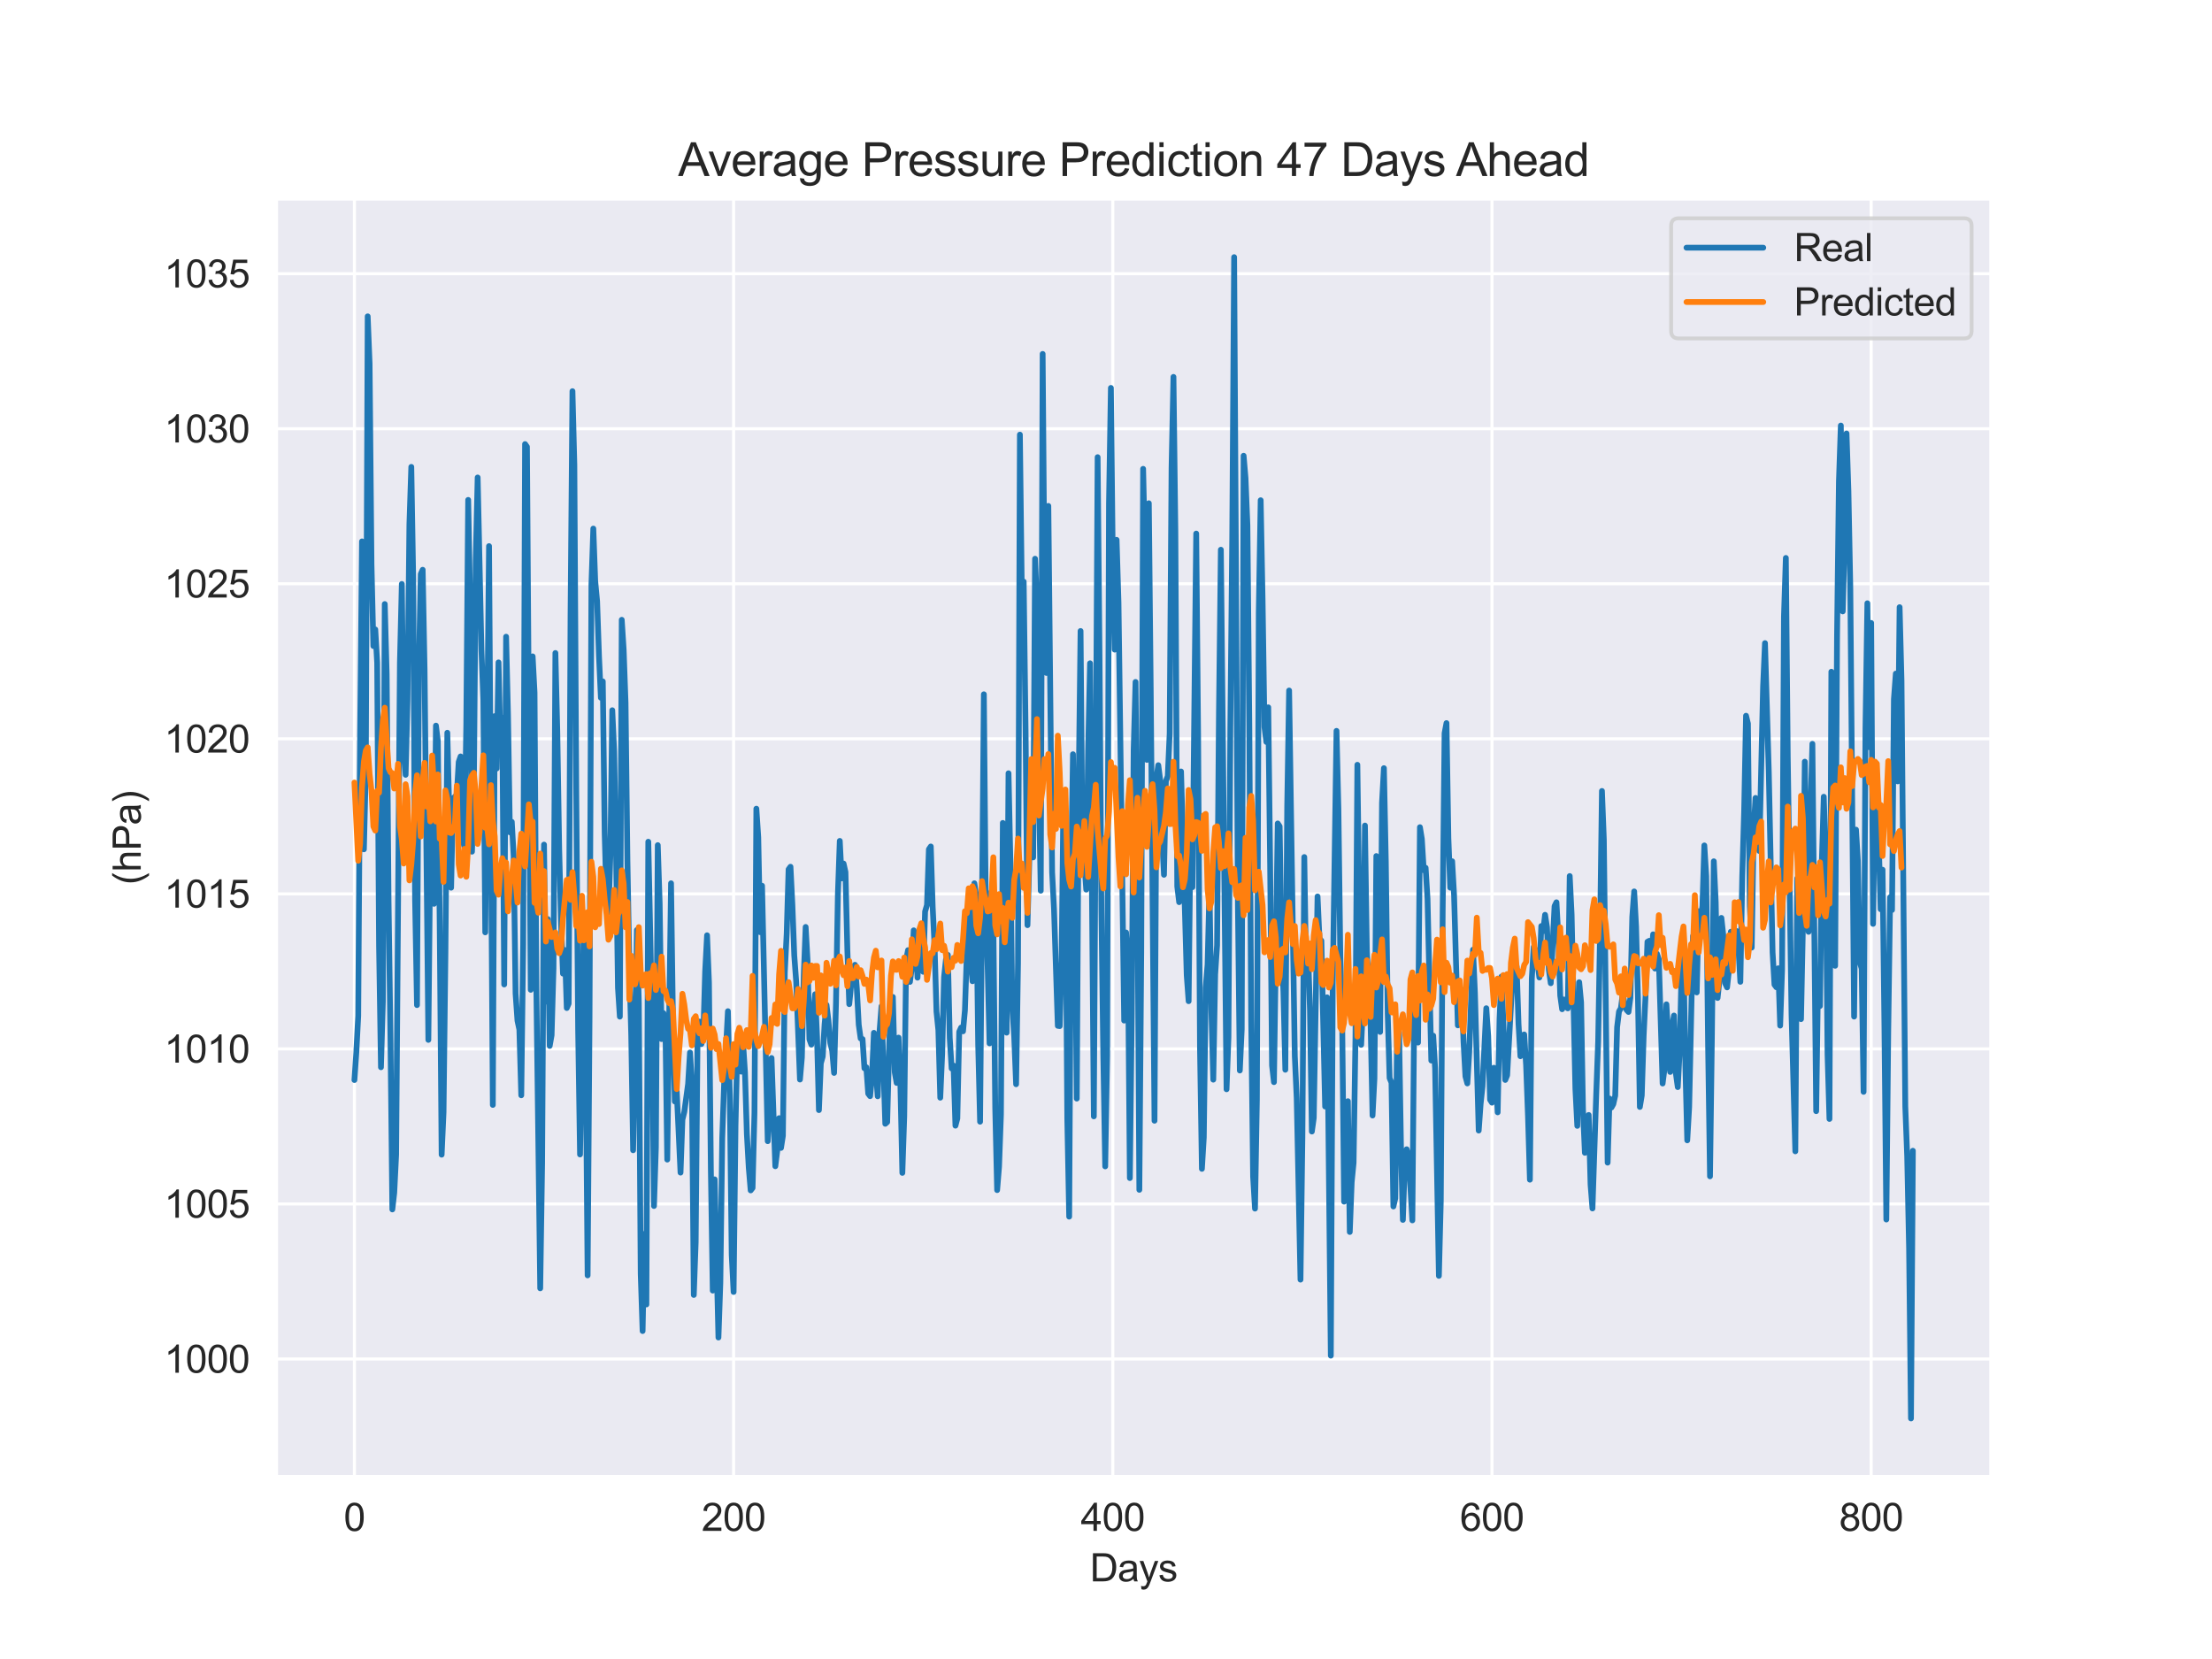 <?xml version="1.0" encoding="utf-8" standalone="no"?>
<!DOCTYPE svg PUBLIC "-//W3C//DTD SVG 1.1//EN"
  "http://www.w3.org/Graphics/SVG/1.1/DTD/svg11.dtd">
<svg xmlns:xlink="http://www.w3.org/1999/xlink" width="576pt" height="432pt" viewBox="0 0 576 432" xmlns="http://www.w3.org/2000/svg" version="1.1">
 <defs>
  <style type="text/css">*{stroke-linejoin: round; stroke-linecap: butt}</style>
 </defs>
 <g id="figure_1">
  <g id="patch_1">
   <path d="M 0 432 
L 576 432 
L 576 0 
L 0 0 
z
" style="fill: #ffffff"/>
  </g>
  <g id="axes_1">
   <g id="patch_2">
    <path d="M 72 384.48 
L 518.4 384.48 
L 518.4 51.84 
L 72 51.84 
z
" style="fill: #eaeaf2"/>
   </g>
   <g id="matplotlib.axis_1">
    <g id="xtick_1">
     <g id="line2d_1">
      <path d="M 92.291 384.48 
L 92.291 51.84 
" clip-path="url(#p85f5d11238)" style="fill: none; stroke: #ffffff; stroke-width: 0.8; stroke-linecap: round"/>
     </g>
     <g id="text_1">
      <!-- 0 -->
      <g style="fill: #262626" transform="translate(89.51 398.638) scale(0.1 -0.1)">
       <defs>
        <path id="ArialMT-30" d="M 266 2259 
Q 266 3072 433 3567 
Q 600 4063 929 4331 
Q 1259 4600 1759 4600 
Q 2128 4600 2406 4451 
Q 2684 4303 2865 4023 
Q 3047 3744 3150 3342 
Q 3253 2941 3253 2259 
Q 3253 1453 3087 958 
Q 2922 463 2592 192 
Q 2263 -78 1759 -78 
Q 1097 -78 719 397 
Q 266 969 266 2259 
z
M 844 2259 
Q 844 1131 1108 757 
Q 1372 384 1759 384 
Q 2147 384 2411 759 
Q 2675 1134 2675 2259 
Q 2675 3391 2411 3762 
Q 2147 4134 1753 4134 
Q 1366 4134 1134 3806 
Q 844 3388 844 2259 
z
" transform="scale(0.016)"/>
       </defs>
       <use xlink:href="#ArialMT-30"/>
      </g>
     </g>
    </g>
    <g id="xtick_2">
     <g id="line2d_2">
      <path d="M 191.03 384.48 
L 191.03 51.84 
" clip-path="url(#p85f5d11238)" style="fill: none; stroke: #ffffff; stroke-width: 0.8; stroke-linecap: round"/>
     </g>
     <g id="text_2">
      <!-- 200 -->
      <g style="fill: #262626" transform="translate(182.689 398.638) scale(0.1 -0.1)">
       <defs>
        <path id="ArialMT-32" d="M 3222 541 
L 3222 0 
L 194 0 
Q 188 203 259 391 
Q 375 700 629 1000 
Q 884 1300 1366 1694 
Q 2113 2306 2375 2664 
Q 2638 3022 2638 3341 
Q 2638 3675 2398 3904 
Q 2159 4134 1775 4134 
Q 1369 4134 1125 3890 
Q 881 3647 878 3216 
L 300 3275 
Q 359 3922 746 4261 
Q 1134 4600 1788 4600 
Q 2447 4600 2831 4234 
Q 3216 3869 3216 3328 
Q 3216 3053 3103 2787 
Q 2991 2522 2730 2228 
Q 2469 1934 1863 1422 
Q 1356 997 1212 845 
Q 1069 694 975 541 
L 3222 541 
z
" transform="scale(0.016)"/>
       </defs>
       <use xlink:href="#ArialMT-32"/>
       <use xlink:href="#ArialMT-30" x="55.615"/>
       <use xlink:href="#ArialMT-30" x="111.23"/>
      </g>
     </g>
    </g>
    <g id="xtick_3">
     <g id="line2d_3">
      <path d="M 289.769 384.48 
L 289.769 51.84 
" clip-path="url(#p85f5d11238)" style="fill: none; stroke: #ffffff; stroke-width: 0.8; stroke-linecap: round"/>
     </g>
     <g id="text_3">
      <!-- 400 -->
      <g style="fill: #262626" transform="translate(281.428 398.638) scale(0.1 -0.1)">
       <defs>
        <path id="ArialMT-34" d="M 2069 0 
L 2069 1097 
L 81 1097 
L 81 1613 
L 2172 4581 
L 2631 4581 
L 2631 1613 
L 3250 1613 
L 3250 1097 
L 2631 1097 
L 2631 0 
L 2069 0 
z
M 2069 1613 
L 2069 3678 
L 634 1613 
L 2069 1613 
z
" transform="scale(0.016)"/>
       </defs>
       <use xlink:href="#ArialMT-34"/>
       <use xlink:href="#ArialMT-30" x="55.615"/>
       <use xlink:href="#ArialMT-30" x="111.23"/>
      </g>
     </g>
    </g>
    <g id="xtick_4">
     <g id="line2d_4">
      <path d="M 388.509 384.48 
L 388.509 51.84 
" clip-path="url(#p85f5d11238)" style="fill: none; stroke: #ffffff; stroke-width: 0.8; stroke-linecap: round"/>
     </g>
     <g id="text_4">
      <!-- 600 -->
      <g style="fill: #262626" transform="translate(380.167 398.638) scale(0.1 -0.1)">
       <defs>
        <path id="ArialMT-36" d="M 3184 3459 
L 2625 3416 
Q 2550 3747 2413 3897 
Q 2184 4138 1850 4138 
Q 1581 4138 1378 3988 
Q 1113 3794 959 3422 
Q 806 3050 800 2363 
Q 1003 2672 1297 2822 
Q 1591 2972 1913 2972 
Q 2475 2972 2870 2558 
Q 3266 2144 3266 1488 
Q 3266 1056 3080 686 
Q 2894 316 2569 119 
Q 2244 -78 1831 -78 
Q 1128 -78 684 439 
Q 241 956 241 2144 
Q 241 3472 731 4075 
Q 1159 4600 1884 4600 
Q 2425 4600 2770 4297 
Q 3116 3994 3184 3459 
z
M 888 1484 
Q 888 1194 1011 928 
Q 1134 663 1356 523 
Q 1578 384 1822 384 
Q 2178 384 2434 671 
Q 2691 959 2691 1453 
Q 2691 1928 2437 2201 
Q 2184 2475 1800 2475 
Q 1419 2475 1153 2201 
Q 888 1928 888 1484 
z
" transform="scale(0.016)"/>
       </defs>
       <use xlink:href="#ArialMT-36"/>
       <use xlink:href="#ArialMT-30" x="55.615"/>
       <use xlink:href="#ArialMT-30" x="111.23"/>
      </g>
     </g>
    </g>
    <g id="xtick_5">
     <g id="line2d_5">
      <path d="M 487.248 384.48 
L 487.248 51.84 
" clip-path="url(#p85f5d11238)" style="fill: none; stroke: #ffffff; stroke-width: 0.8; stroke-linecap: round"/>
     </g>
     <g id="text_5">
      <!-- 800 -->
      <g style="fill: #262626" transform="translate(478.906 398.638) scale(0.1 -0.1)">
       <defs>
        <path id="ArialMT-38" d="M 1131 2484 
Q 781 2613 612 2850 
Q 444 3088 444 3419 
Q 444 3919 803 4259 
Q 1163 4600 1759 4600 
Q 2359 4600 2725 4251 
Q 3091 3903 3091 3403 
Q 3091 3084 2923 2848 
Q 2756 2613 2416 2484 
Q 2838 2347 3058 2040 
Q 3278 1734 3278 1309 
Q 3278 722 2862 322 
Q 2447 -78 1769 -78 
Q 1091 -78 675 323 
Q 259 725 259 1325 
Q 259 1772 486 2073 
Q 713 2375 1131 2484 
z
M 1019 3438 
Q 1019 3113 1228 2906 
Q 1438 2700 1772 2700 
Q 2097 2700 2305 2904 
Q 2513 3109 2513 3406 
Q 2513 3716 2298 3927 
Q 2084 4138 1766 4138 
Q 1444 4138 1231 3931 
Q 1019 3725 1019 3438 
z
M 838 1322 
Q 838 1081 952 856 
Q 1066 631 1291 507 
Q 1516 384 1775 384 
Q 2178 384 2440 643 
Q 2703 903 2703 1303 
Q 2703 1709 2433 1975 
Q 2163 2241 1756 2241 
Q 1359 2241 1098 1978 
Q 838 1716 838 1322 
z
" transform="scale(0.016)"/>
       </defs>
       <use xlink:href="#ArialMT-38"/>
       <use xlink:href="#ArialMT-30" x="55.615"/>
       <use xlink:href="#ArialMT-30" x="111.23"/>
      </g>
     </g>
    </g>
    <g id="text_6">
     <!-- Days -->
     <g style="fill: #262626" transform="translate(283.809 411.783) scale(0.1 -0.1)">
      <defs>
       <path id="ArialMT-44" d="M 494 0 
L 494 4581 
L 2072 4581 
Q 2606 4581 2888 4516 
Q 3281 4425 3559 4188 
Q 3922 3881 4101 3404 
Q 4281 2928 4281 2316 
Q 4281 1794 4159 1391 
Q 4038 988 3847 723 
Q 3656 459 3429 307 
Q 3203 156 2883 78 
Q 2563 0 2147 0 
L 494 0 
z
M 1100 541 
L 2078 541 
Q 2531 541 2789 625 
Q 3047 709 3200 863 
Q 3416 1078 3536 1442 
Q 3656 1806 3656 2325 
Q 3656 3044 3420 3430 
Q 3184 3816 2847 3947 
Q 2603 4041 2063 4041 
L 1100 4041 
L 1100 541 
z
" transform="scale(0.016)"/>
       <path id="ArialMT-61" d="M 2588 409 
Q 2275 144 1986 34 
Q 1697 -75 1366 -75 
Q 819 -75 525 192 
Q 231 459 231 875 
Q 231 1119 342 1320 
Q 453 1522 633 1644 
Q 813 1766 1038 1828 
Q 1203 1872 1538 1913 
Q 2219 1994 2541 2106 
Q 2544 2222 2544 2253 
Q 2544 2597 2384 2738 
Q 2169 2928 1744 2928 
Q 1347 2928 1158 2789 
Q 969 2650 878 2297 
L 328 2372 
Q 403 2725 575 2942 
Q 747 3159 1072 3276 
Q 1397 3394 1825 3394 
Q 2250 3394 2515 3294 
Q 2781 3194 2906 3042 
Q 3031 2891 3081 2659 
Q 3109 2516 3109 2141 
L 3109 1391 
Q 3109 606 3145 398 
Q 3181 191 3288 0 
L 2700 0 
Q 2613 175 2588 409 
z
M 2541 1666 
Q 2234 1541 1622 1453 
Q 1275 1403 1131 1340 
Q 988 1278 909 1158 
Q 831 1038 831 891 
Q 831 666 1001 516 
Q 1172 366 1500 366 
Q 1825 366 2078 508 
Q 2331 650 2450 897 
Q 2541 1088 2541 1459 
L 2541 1666 
z
" transform="scale(0.016)"/>
       <path id="ArialMT-79" d="M 397 -1278 
L 334 -750 
Q 519 -800 656 -800 
Q 844 -800 956 -737 
Q 1069 -675 1141 -563 
Q 1194 -478 1313 -144 
Q 1328 -97 1363 -6 
L 103 3319 
L 709 3319 
L 1400 1397 
Q 1534 1031 1641 628 
Q 1738 1016 1872 1384 
L 2581 3319 
L 3144 3319 
L 1881 -56 
Q 1678 -603 1566 -809 
Q 1416 -1088 1222 -1217 
Q 1028 -1347 759 -1347 
Q 597 -1347 397 -1278 
z
" transform="scale(0.016)"/>
       <path id="ArialMT-73" d="M 197 991 
L 753 1078 
Q 800 744 1014 566 
Q 1228 388 1613 388 
Q 2000 388 2187 545 
Q 2375 703 2375 916 
Q 2375 1106 2209 1216 
Q 2094 1291 1634 1406 
Q 1016 1563 777 1677 
Q 538 1791 414 1992 
Q 291 2194 291 2438 
Q 291 2659 392 2848 
Q 494 3038 669 3163 
Q 800 3259 1026 3326 
Q 1253 3394 1513 3394 
Q 1903 3394 2198 3281 
Q 2494 3169 2634 2976 
Q 2775 2784 2828 2463 
L 2278 2388 
Q 2241 2644 2061 2787 
Q 1881 2931 1553 2931 
Q 1166 2931 1000 2803 
Q 834 2675 834 2503 
Q 834 2394 903 2306 
Q 972 2216 1119 2156 
Q 1203 2125 1616 2013 
Q 2213 1853 2448 1751 
Q 2684 1650 2818 1456 
Q 2953 1263 2953 975 
Q 2953 694 2789 445 
Q 2625 197 2315 61 
Q 2006 -75 1616 -75 
Q 969 -75 630 194 
Q 291 463 197 991 
z
" transform="scale(0.016)"/>
      </defs>
      <use xlink:href="#ArialMT-44"/>
      <use xlink:href="#ArialMT-61" x="72.217"/>
      <use xlink:href="#ArialMT-79" x="127.832"/>
      <use xlink:href="#ArialMT-73" x="177.832"/>
     </g>
    </g>
   </g>
   <g id="matplotlib.axis_2">
    <g id="ytick_1">
     <g id="line2d_6">
      <path d="M 72 353.878 
L 518.4 353.878 
" clip-path="url(#p85f5d11238)" style="fill: none; stroke: #ffffff; stroke-width: 0.8; stroke-linecap: round"/>
     </g>
     <g id="text_7">
      <!-- 1000 -->
      <g style="fill: #262626" transform="translate(42.756 357.457) scale(0.1 -0.1)">
       <defs>
        <path id="ArialMT-31" d="M 2384 0 
L 1822 0 
L 1822 3584 
Q 1619 3391 1289 3197 
Q 959 3003 697 2906 
L 697 3450 
Q 1169 3672 1522 3987 
Q 1875 4303 2022 4600 
L 2384 4600 
L 2384 0 
z
" transform="scale(0.016)"/>
       </defs>
       <use xlink:href="#ArialMT-31"/>
       <use xlink:href="#ArialMT-30" x="55.615"/>
       <use xlink:href="#ArialMT-30" x="111.23"/>
       <use xlink:href="#ArialMT-30" x="166.846"/>
      </g>
     </g>
    </g>
    <g id="ytick_2">
     <g id="line2d_7">
      <path d="M 72 313.505 
L 518.4 313.505 
" clip-path="url(#p85f5d11238)" style="fill: none; stroke: #ffffff; stroke-width: 0.8; stroke-linecap: round"/>
     </g>
     <g id="text_8">
      <!-- 1005 -->
      <g style="fill: #262626" transform="translate(42.756 317.084) scale(0.1 -0.1)">
       <defs>
        <path id="ArialMT-35" d="M 266 1200 
L 856 1250 
Q 922 819 1161 601 
Q 1400 384 1738 384 
Q 2144 384 2425 690 
Q 2706 997 2706 1503 
Q 2706 1984 2436 2262 
Q 2166 2541 1728 2541 
Q 1456 2541 1237 2417 
Q 1019 2294 894 2097 
L 366 2166 
L 809 4519 
L 3088 4519 
L 3088 3981 
L 1259 3981 
L 1013 2750 
Q 1425 3038 1878 3038 
Q 2478 3038 2890 2622 
Q 3303 2206 3303 1553 
Q 3303 931 2941 478 
Q 2500 -78 1738 -78 
Q 1113 -78 717 272 
Q 322 622 266 1200 
z
" transform="scale(0.016)"/>
       </defs>
       <use xlink:href="#ArialMT-31"/>
       <use xlink:href="#ArialMT-30" x="55.615"/>
       <use xlink:href="#ArialMT-30" x="111.23"/>
       <use xlink:href="#ArialMT-35" x="166.846"/>
      </g>
     </g>
    </g>
    <g id="ytick_3">
     <g id="line2d_8">
      <path d="M 72 273.132 
L 518.4 273.132 
" clip-path="url(#p85f5d11238)" style="fill: none; stroke: #ffffff; stroke-width: 0.8; stroke-linecap: round"/>
     </g>
     <g id="text_9">
      <!-- 1010 -->
      <g style="fill: #262626" transform="translate(42.756 276.711) scale(0.1 -0.1)">
       <use xlink:href="#ArialMT-31"/>
       <use xlink:href="#ArialMT-30" x="55.615"/>
       <use xlink:href="#ArialMT-31" x="111.23"/>
       <use xlink:href="#ArialMT-30" x="166.846"/>
      </g>
     </g>
    </g>
    <g id="ytick_4">
     <g id="line2d_9">
      <path d="M 72 232.759 
L 518.4 232.759 
" clip-path="url(#p85f5d11238)" style="fill: none; stroke: #ffffff; stroke-width: 0.8; stroke-linecap: round"/>
     </g>
     <g id="text_10">
      <!-- 1015 -->
      <g style="fill: #262626" transform="translate(42.756 236.338) scale(0.1 -0.1)">
       <use xlink:href="#ArialMT-31"/>
       <use xlink:href="#ArialMT-30" x="55.615"/>
       <use xlink:href="#ArialMT-31" x="111.23"/>
       <use xlink:href="#ArialMT-35" x="166.846"/>
      </g>
     </g>
    </g>
    <g id="ytick_5">
     <g id="line2d_10">
      <path d="M 72 192.386 
L 518.4 192.386 
" clip-path="url(#p85f5d11238)" style="fill: none; stroke: #ffffff; stroke-width: 0.8; stroke-linecap: round"/>
     </g>
     <g id="text_11">
      <!-- 1020 -->
      <g style="fill: #262626" transform="translate(42.756 195.965) scale(0.1 -0.1)">
       <use xlink:href="#ArialMT-31"/>
       <use xlink:href="#ArialMT-30" x="55.615"/>
       <use xlink:href="#ArialMT-32" x="111.23"/>
       <use xlink:href="#ArialMT-30" x="166.846"/>
      </g>
     </g>
    </g>
    <g id="ytick_6">
     <g id="line2d_11">
      <path d="M 72 152.013 
L 518.4 152.013 
" clip-path="url(#p85f5d11238)" style="fill: none; stroke: #ffffff; stroke-width: 0.8; stroke-linecap: round"/>
     </g>
     <g id="text_12">
      <!-- 1025 -->
      <g style="fill: #262626" transform="translate(42.756 155.592) scale(0.1 -0.1)">
       <use xlink:href="#ArialMT-31"/>
       <use xlink:href="#ArialMT-30" x="55.615"/>
       <use xlink:href="#ArialMT-32" x="111.23"/>
       <use xlink:href="#ArialMT-35" x="166.846"/>
      </g>
     </g>
    </g>
    <g id="ytick_7">
     <g id="line2d_12">
      <path d="M 72 111.64 
L 518.4 111.64 
" clip-path="url(#p85f5d11238)" style="fill: none; stroke: #ffffff; stroke-width: 0.8; stroke-linecap: round"/>
     </g>
     <g id="text_13">
      <!-- 1030 -->
      <g style="fill: #262626" transform="translate(42.756 115.218) scale(0.1 -0.1)">
       <defs>
        <path id="ArialMT-33" d="M 269 1209 
L 831 1284 
Q 928 806 1161 595 
Q 1394 384 1728 384 
Q 2125 384 2398 659 
Q 2672 934 2672 1341 
Q 2672 1728 2419 1979 
Q 2166 2231 1775 2231 
Q 1616 2231 1378 2169 
L 1441 2663 
Q 1497 2656 1531 2656 
Q 1891 2656 2178 2843 
Q 2466 3031 2466 3422 
Q 2466 3731 2256 3934 
Q 2047 4138 1716 4138 
Q 1388 4138 1169 3931 
Q 950 3725 888 3313 
L 325 3413 
Q 428 3978 793 4289 
Q 1159 4600 1703 4600 
Q 2078 4600 2393 4439 
Q 2709 4278 2876 4000 
Q 3044 3722 3044 3409 
Q 3044 3113 2884 2869 
Q 2725 2625 2413 2481 
Q 2819 2388 3044 2092 
Q 3269 1797 3269 1353 
Q 3269 753 2831 336 
Q 2394 -81 1725 -81 
Q 1122 -81 723 278 
Q 325 638 269 1209 
z
" transform="scale(0.016)"/>
       </defs>
       <use xlink:href="#ArialMT-31"/>
       <use xlink:href="#ArialMT-30" x="55.615"/>
       <use xlink:href="#ArialMT-33" x="111.23"/>
       <use xlink:href="#ArialMT-30" x="166.846"/>
      </g>
     </g>
    </g>
    <g id="ytick_8">
     <g id="line2d_13">
      <path d="M 72 71.266 
L 518.4 71.266 
" clip-path="url(#p85f5d11238)" style="fill: none; stroke: #ffffff; stroke-width: 0.8; stroke-linecap: round"/>
     </g>
     <g id="text_14">
      <!-- 1035 -->
      <g style="fill: #262626" transform="translate(42.756 74.845) scale(0.1 -0.1)">
       <use xlink:href="#ArialMT-31"/>
       <use xlink:href="#ArialMT-30" x="55.615"/>
       <use xlink:href="#ArialMT-33" x="111.23"/>
       <use xlink:href="#ArialMT-35" x="166.846"/>
      </g>
     </g>
    </g>
    <g id="text_15">
     <!-- (hPa) -->
     <g style="fill: #262626" transform="translate(36.652 230.386) rotate(-90) scale(0.1 -0.1)">
      <defs>
       <path id="ArialMT-28" d="M 1497 -1347 
Q 1031 -759 709 28 
Q 388 816 388 1659 
Q 388 2403 628 3084 
Q 909 3875 1497 4659 
L 1900 4659 
Q 1522 4009 1400 3731 
Q 1209 3300 1100 2831 
Q 966 2247 966 1656 
Q 966 153 1900 -1347 
L 1497 -1347 
z
" transform="scale(0.016)"/>
       <path id="ArialMT-68" d="M 422 0 
L 422 4581 
L 984 4581 
L 984 2938 
Q 1378 3394 1978 3394 
Q 2347 3394 2619 3248 
Q 2891 3103 3008 2847 
Q 3125 2591 3125 2103 
L 3125 0 
L 2563 0 
L 2563 2103 
Q 2563 2525 2380 2717 
Q 2197 2909 1863 2909 
Q 1613 2909 1392 2779 
Q 1172 2650 1078 2428 
Q 984 2206 984 1816 
L 984 0 
L 422 0 
z
" transform="scale(0.016)"/>
       <path id="ArialMT-50" d="M 494 0 
L 494 4581 
L 2222 4581 
Q 2678 4581 2919 4538 
Q 3256 4481 3484 4323 
Q 3713 4166 3852 3881 
Q 3991 3597 3991 3256 
Q 3991 2672 3619 2267 
Q 3247 1863 2275 1863 
L 1100 1863 
L 1100 0 
L 494 0 
z
M 1100 2403 
L 2284 2403 
Q 2872 2403 3119 2622 
Q 3366 2841 3366 3238 
Q 3366 3525 3220 3729 
Q 3075 3934 2838 4000 
Q 2684 4041 2272 4041 
L 1100 4041 
L 1100 2403 
z
" transform="scale(0.016)"/>
       <path id="ArialMT-29" d="M 791 -1347 
L 388 -1347 
Q 1322 153 1322 1656 
Q 1322 2244 1188 2822 
Q 1081 3291 891 3722 
Q 769 4003 388 4659 
L 791 4659 
Q 1378 3875 1659 3084 
Q 1900 2403 1900 1659 
Q 1900 816 1576 28 
Q 1253 -759 791 -1347 
z
" transform="scale(0.016)"/>
      </defs>
      <use xlink:href="#ArialMT-28"/>
      <use xlink:href="#ArialMT-68" x="33.301"/>
      <use xlink:href="#ArialMT-50" x="88.916"/>
      <use xlink:href="#ArialMT-61" x="155.615"/>
      <use xlink:href="#ArialMT-29" x="211.23"/>
     </g>
    </g>
   </g>
   <g id="line2d_14">
    <path d="M 92.291 281.24 
L 92.785 274.023 
L 93.278 264.541 
L 93.772 191.522 
L 94.266 140.983 
L 94.759 221.163 
L 95.253 200.275 
L 95.747 82.375 
L 96.24 94.717 
L 96.734 147.005 
L 97.228 168.23 
L 97.722 163.905 
L 98.215 172.588 
L 98.709 246.348 
L 99.203 277.909 
L 99.696 260.803 
L 100.19 157.29 
L 100.684 175.519 
L 101.177 234.638 
L 101.671 269.844 
L 102.165 314.932 
L 102.659 310.599 
L 103.152 300.645 
L 104.14 172.554 
L 104.633 152.061 
L 105.127 193.301 
L 105.621 201.761 
L 106.114 182.377 
L 106.608 136.587 
L 107.102 121.576 
L 107.595 150.773 
L 108.089 234.438 
L 108.583 261.721 
L 109.077 174.067 
L 109.57 149.467 
L 110.064 148.368 
L 110.558 174.291 
L 111.545 270.782 
L 112.039 220.565 
L 112.532 201.15 
L 113.026 235.349 
L 113.52 188.948 
L 114.014 192.986 
L 114.507 241.366 
L 115.001 300.675 
L 115.495 289.584 
L 115.988 247.972 
L 116.482 190.804 
L 117.469 231.155 
L 117.963 207.931 
L 118.95 206.982 
L 119.444 198.408 
L 119.938 196.973 
L 120.432 218.527 
L 120.925 220.495 
L 121.419 189.178 
L 121.913 130.178 
L 122.406 155.842 
L 122.9 221.774 
L 123.394 204.778 
L 123.887 145.867 
L 124.381 124.335 
L 125.369 169.412 
L 125.862 182.264 
L 126.356 242.785 
L 127.343 142.205 
L 128.331 287.717 
L 128.824 186.476 
L 129.318 200.135 
L 129.812 172.485 
L 130.306 193.434 
L 130.799 186.885 
L 131.293 256.355 
L 131.787 165.796 
L 132.28 186.223 
L 132.774 216.744 
L 133.268 214.002 
L 133.761 223.008 
L 134.255 258.71 
L 134.749 265.781 
L 135.242 268.092 
L 135.736 285.212 
L 136.23 246.009 
L 136.724 115.632 
L 137.217 116.344 
L 138.205 257.745 
L 138.698 170.92 
L 139.192 180.352 
L 139.686 258.99 
L 140.673 335.475 
L 141.167 302.84 
L 141.661 219.935 
L 142.154 260.824 
L 142.648 239.319 
L 143.142 272.352 
L 143.635 269.571 
L 144.129 252.11 
L 144.623 170.04 
L 145.116 190.395 
L 145.61 221.062 
L 146.104 240.447 
L 146.597 253.529 
L 147.091 247.383 
L 147.585 262.489 
L 148.079 261.345 
L 148.572 160.121 
L 149.066 101.86 
L 149.56 121.06 
L 150.053 205.95 
L 150.547 268.136 
L 151.041 300.619 
L 152.028 240.161 
L 152.522 275.413 
L 153.016 332.11 
L 153.509 264.928 
L 154.003 152.331 
L 154.497 137.641 
L 154.99 151.329 
L 155.484 156.527 
L 155.978 170.876 
L 156.471 181.698 
L 156.965 177.431 
L 157.459 217.058 
L 157.952 235.007 
L 158.446 237.592 
L 158.94 222.632 
L 159.434 184.945 
L 159.927 195.616 
L 160.421 221.623 
L 160.915 257.207 
L 161.408 264.732 
L 161.902 161.396 
L 162.396 169.143 
L 162.889 183.027 
L 163.383 224.28 
L 163.877 251.28 
L 164.371 269.51 
L 164.864 299.526 
L 165.358 276.956 
L 165.852 242.168 
L 166.345 261.143 
L 166.839 331.667 
L 167.333 346.6 
L 167.826 321.288 
L 168.32 339.686 
L 168.814 219.183 
L 169.801 265.949 
L 170.295 314.038 
L 170.789 298.731 
L 171.282 220.071 
L 171.776 235.226 
L 172.27 270.575 
L 172.763 263.814 
L 173.257 266.409 
L 173.751 301.954 
L 174.738 230 
L 175.232 265.539 
L 175.726 286.819 
L 176.219 284.221 
L 177.207 305.346 
L 177.7 291.552 
L 178.194 289.539 
L 179.181 282.249 
L 179.675 274.068 
L 180.169 282.104 
L 180.663 337.202 
L 181.156 323.38 
L 181.65 268.618 
L 182.144 266.011 
L 182.637 271.876 
L 183.131 269.846 
L 183.625 252.884 
L 184.118 243.547 
L 184.612 255.85 
L 185.106 304.544 
L 185.599 336.069 
L 186.093 307.101 
L 187.081 348.287 
L 187.574 334.062 
L 188.068 296.376 
L 188.562 282.177 
L 189.549 263.313 
L 190.043 285.126 
L 190.536 326.746 
L 191.03 336.428 
L 191.524 293.128 
L 192.018 271.562 
L 192.511 268.848 
L 193.005 279.059 
L 193.499 271.652 
L 193.992 279.283 
L 194.486 295.348 
L 194.98 304.101 
L 195.473 309.978 
L 195.967 309.339 
L 196.461 289.763 
L 196.954 210.579 
L 197.448 218.017 
L 197.942 242.74 
L 198.436 230.639 
L 199.917 297.165 
L 200.41 288.429 
L 200.904 275.504 
L 201.891 303.686 
L 202.385 299.756 
L 202.879 291.165 
L 203.373 298.915 
L 203.866 295.746 
L 204.36 253.192 
L 204.854 243.104 
L 205.347 226.383 
L 205.841 225.699 
L 206.335 235.619 
L 206.828 248.818 
L 207.322 255.558 
L 208.309 281.111 
L 208.803 275.397 
L 209.297 254.128 
L 209.791 241.381 
L 210.284 250.153 
L 210.778 270.647 
L 211.272 272.016 
L 211.765 263.84 
L 212.259 258.895 
L 212.753 270.006 
L 213.246 289.07 
L 213.74 276.894 
L 214.234 275.131 
L 214.728 266.622 
L 215.221 261.665 
L 215.715 265.708 
L 216.209 271.579 
L 216.702 273.597 
L 217.196 279.39 
L 217.69 261.239 
L 218.183 232.921 
L 218.677 218.97 
L 219.171 228.733 
L 219.664 224.864 
L 220.158 227.09 
L 220.652 247.36 
L 221.146 261.48 
L 221.639 256.394 
L 222.133 252.755 
L 222.627 251.228 
L 223.12 257.476 
L 223.614 266.84 
L 224.108 270.407 
L 224.601 270.569 
L 225.095 278.183 
L 225.589 277.915 
L 226.083 284.784 
L 226.576 285.44 
L 227.07 280.175 
L 227.564 268.943 
L 228.057 278.504 
L 228.551 285.474 
L 229.045 268.444 
L 229.538 262.025 
L 230.526 292.634 
L 231.02 292.197 
L 231.513 273.547 
L 232.007 259.749 
L 232.501 259.605 
L 232.994 279.221 
L 233.488 281.992 
L 233.982 270.194 
L 234.475 283.034 
L 234.969 305.414 
L 235.463 290.672 
L 235.956 249.895 
L 236.45 247.422 
L 236.944 255.687 
L 237.438 251.975 
L 237.931 242.258 
L 238.425 244.473 
L 238.919 254.583 
L 239.412 243.882 
L 239.906 245.355 
L 240.4 253.053 
L 240.893 237.346 
L 241.387 235.663 
L 241.881 221.146 
L 242.375 220.417 
L 242.868 236.179 
L 243.362 246.345 
L 243.856 263.364 
L 244.349 268.26 
L 244.843 285.838 
L 245.337 274.483 
L 245.83 254.443 
L 246.324 249.816 
L 246.818 248.656 
L 247.311 270.25 
L 247.805 278.229 
L 248.299 277.466 
L 248.793 293.122 
L 249.286 291.261 
L 249.78 268.663 
L 250.274 267.575 
L 250.767 268.551 
L 251.261 263.112 
L 252.248 234.037 
L 252.742 249.289 
L 253.236 255.514 
L 253.73 230 
L 254.223 233.482 
L 254.717 272.05 
L 255.211 292.09 
L 256.198 180.79 
L 256.692 236.729 
L 257.185 251.796 
L 257.679 271.696 
L 258.173 232.17 
L 258.666 240.766 
L 259.16 288.642 
L 259.654 309.899 
L 260.148 303.832 
L 260.641 290.212 
L 261.135 214.288 
L 261.629 236.286 
L 262.122 268.904 
L 262.616 201.358 
L 263.11 224.83 
L 263.603 262.254 
L 264.097 269.981 
L 264.591 282.334 
L 265.085 250.82 
L 265.578 113.176 
L 266.072 153.818 
L 266.566 151.452 
L 267.059 190.305 
L 267.553 240.912 
L 268.047 223.273 
L 268.54 214.434 
L 269.034 223.266 
L 269.528 145.491 
L 270.022 157.239 
L 270.515 204.582 
L 271.009 231.94 
L 271.503 92.16 
L 271.996 153.768 
L 272.49 175.233 
L 272.984 131.742 
L 273.971 227.112 
L 274.465 236.779 
L 275.452 267.121 
L 275.946 267.194 
L 276.44 250.456 
L 276.933 206.701 
L 277.427 220.557 
L 277.921 291.462 
L 278.414 316.813 
L 278.908 227.953 
L 279.402 196.395 
L 279.895 235.007 
L 280.389 286.074 
L 280.883 205.63 
L 281.377 164.31 
L 281.87 221.466 
L 282.364 224.757 
L 282.858 231.649 
L 283.351 195.543 
L 283.845 172.721 
L 284.832 290.7 
L 285.82 119.047 
L 286.313 171.173 
L 286.807 237.368 
L 287.301 274.954 
L 287.795 303.726 
L 288.288 274.803 
L 288.782 131.092 
L 289.276 101.014 
L 289.769 146.321 
L 290.263 169.16 
L 290.757 140.574 
L 291.25 156.908 
L 292.732 265.758 
L 293.225 242.818 
L 293.719 249.306 
L 294.213 306.765 
L 294.706 263.902 
L 295.2 195.38 
L 295.694 177.577 
L 296.187 229.434 
L 296.681 309.827 
L 297.175 247.925 
L 297.668 122.086 
L 298.162 144.117 
L 298.656 197.875 
L 299.15 131.047 
L 299.643 179.511 
L 300.631 291.838 
L 301.124 202.636 
L 301.618 199.255 
L 302.112 203.169 
L 302.605 218.163 
L 303.099 227.791 
L 303.593 203.404 
L 304.087 202.098 
L 304.58 191.029 
L 305.074 121.783 
L 305.568 98.148 
L 306.061 138.45 
L 306.555 230.824 
L 307.049 234.918 
L 307.542 200.892 
L 308.53 236.488 
L 309.023 253.966 
L 309.517 260.706 
L 310.011 215.858 
L 310.505 231.026 
L 311.492 138.942 
L 311.986 191.803 
L 312.479 273.014 
L 312.973 304.365 
L 313.467 296.139 
L 313.96 257.156 
L 314.454 251.179 
L 314.948 231.346 
L 315.442 262.882 
L 315.935 281.139 
L 316.429 253.742 
L 316.923 246.11 
L 317.416 185.634 
L 317.91 143.147 
L 319.391 283.646 
L 319.885 270.065 
L 320.378 189.347 
L 320.872 140.478 
L 321.366 66.96 
L 322.353 235.843 
L 322.847 278.756 
L 323.341 268.012 
L 323.834 118.677 
L 324.328 124.458 
L 324.822 136.783 
L 325.315 188.64 
L 325.809 265.668 
L 326.303 306.361 
L 326.797 314.722 
L 327.29 286.371 
L 327.784 159.454 
L 328.278 130.262 
L 328.771 156.151 
L 329.265 189.29 
L 329.759 193.204 
L 330.252 184.182 
L 330.746 225.363 
L 331.24 277.45 
L 331.734 281.784 
L 332.721 214.423 
L 333.215 215.18 
L 333.708 246.43 
L 334.202 258.25 
L 334.696 278.556 
L 335.189 209.97 
L 335.683 179.808 
L 337.164 274.999 
L 337.658 285.958 
L 338.645 333.215 
L 339.139 296.06 
L 339.633 223.17 
L 340.126 254.392 
L 340.62 248.106 
L 341.114 262.999 
L 341.607 294.647 
L 342.101 291.109 
L 343.089 233.437 
L 343.582 244.338 
L 344.076 244.955 
L 345.063 288.137 
L 345.557 259.702 
L 346.544 353.005 
L 347.038 256.507 
L 348.025 190.317 
L 348.519 210.778 
L 349.013 249.003 
L 349.507 266.751 
L 350 312.911 
L 350.494 295.617 
L 350.988 286.752 
L 351.481 320.806 
L 351.975 307.842 
L 352.469 302.789 
L 352.962 270.194 
L 353.456 199.148 
L 354.444 272.066 
L 354.937 261.368 
L 355.431 214.967 
L 355.925 247.641 
L 356.912 267.07 
L 357.406 290.475 
L 357.899 280.836 
L 358.393 222.912 
L 358.887 239.712 
L 359.38 268.713 
L 359.874 209.006 
L 360.368 200.029 
L 360.862 224.471 
L 361.355 263.897 
L 361.849 280.741 
L 362.343 281.913 
L 362.836 314.167 
L 363.33 312.041 
L 363.824 267.777 
L 364.317 268.781 
L 364.811 298.769 
L 365.305 317.66 
L 365.799 303.154 
L 366.292 299.262 
L 366.786 300.984 
L 367.773 317.783 
L 368.267 262.298 
L 368.761 269.139 
L 369.254 271.478 
L 369.748 215.401 
L 370.242 218.454 
L 370.736 226.602 
L 371.229 225.966 
L 371.723 234.077 
L 372.71 276.165 
L 373.204 269.682 
L 373.698 278.167 
L 374.685 332.234 
L 375.179 312.613 
L 375.672 237.267 
L 376.166 190.922 
L 376.66 188.287 
L 377.154 218.241 
L 377.647 231.149 
L 378.141 224.264 
L 378.635 233.084 
L 379.622 267.003 
L 380.116 264.396 
L 380.609 257.74 
L 381.103 271.293 
L 381.597 280.298 
L 382.091 282.12 
L 382.584 274.012 
L 383.572 247.299 
L 384.065 258.558 
L 385.053 294.395 
L 385.546 287.52 
L 386.04 282.844 
L 387.027 262.541 
L 387.521 269.756 
L 388.015 286.365 
L 388.509 287.133 
L 389.002 278.044 
L 389.496 279.251 
L 389.99 289.646 
L 390.483 265.265 
L 390.977 254.297 
L 391.471 266.341 
L 391.964 281.212 
L 392.458 280.007 
L 393.939 252.973 
L 394.433 250.573 
L 394.927 251.639 
L 395.42 266.644 
L 395.914 275.038 
L 396.408 269.577 
L 396.901 269.375 
L 397.395 277.337 
L 397.889 290.644 
L 398.382 307.188 
L 398.876 254.829 
L 399.37 246.584 
L 399.864 247.468 
L 400.357 250.607 
L 400.851 254.54 
L 401.345 241.142 
L 401.838 242.476 
L 402.332 238.215 
L 402.826 241.433 
L 403.319 252.491 
L 403.813 256.03 
L 404.801 235.955 
L 405.294 234.951 
L 405.788 243.996 
L 406.282 259.237 
L 406.775 262.803 
L 407.269 260.269 
L 407.763 262.147 
L 408.256 262.579 
L 408.75 228.119 
L 409.244 238.114 
L 410.231 283.573 
L 410.725 293.177 
L 411.219 255.762 
L 411.712 261.003 
L 412.206 288.956 
L 412.7 300.193 
L 413.193 292.746 
L 413.687 290.335 
L 414.181 308.47 
L 414.674 314.677 
L 415.662 284.705 
L 416.156 271.226 
L 416.649 243.054 
L 417.143 205.962 
L 417.637 218.655 
L 418.624 302.749 
L 419.118 286.051 
L 419.611 288.398 
L 420.105 287.509 
L 420.599 285.305 
L 421.093 267.474 
L 421.586 263.381 
L 422.08 262.528 
L 422.574 258.642 
L 423.067 261.693 
L 423.561 262.988 
L 424.055 263.515 
L 424.548 259.809 
L 425.042 238.77 
L 425.536 232.125 
L 426.029 241.232 
L 426.523 259.82 
L 427.017 288.249 
L 427.511 285.255 
L 428.004 269.706 
L 428.498 259.242 
L 428.992 245.241 
L 429.485 244.977 
L 429.979 249.003 
L 430.473 243.301 
L 430.966 252.216 
L 431.46 248.359 
L 431.954 249.811 
L 432.941 282.143 
L 433.435 278.268 
L 433.929 261.519 
L 434.916 279.137 
L 435.41 267.149 
L 435.903 264.44 
L 436.397 279.541 
L 436.891 283.079 
L 437.384 273.586 
L 437.878 252.654 
L 438.372 248.084 
L 438.866 277.494 
L 439.359 296.941 
L 439.853 288.317 
L 440.84 243.76 
L 441.334 253.629 
L 441.828 258.424 
L 442.321 237.278 
L 442.815 240.015 
L 443.309 235.916 
L 443.803 220.148 
L 444.296 228.161 
L 444.79 272.543 
L 445.284 306.311 
L 445.777 269.538 
L 446.271 224.28 
L 446.765 234.929 
L 447.258 259.87 
L 447.752 255.16 
L 448.246 239.022 
L 448.739 243.575 
L 449.233 256.052 
L 449.727 257.117 
L 450.221 252.514 
L 450.714 242.617 
L 451.208 243.749 
L 451.702 242.353 
L 452.195 242.437 
L 452.689 246.738 
L 453.183 255.665 
L 453.676 228.307 
L 454.17 211.266 
L 454.664 186.375 
L 455.158 188.416 
L 455.651 235.876 
L 456.145 246.744 
L 456.639 216.122 
L 457.132 207.784 
L 457.626 219.767 
L 458.12 221.589 
L 459.107 178.799 
L 459.601 167.467 
L 460.588 200.982 
L 461.576 247.96 
L 462.069 256.405 
L 462.563 257.078 
L 463.057 252.138 
L 463.55 267.065 
L 464.044 252.603 
L 464.538 160.575 
L 465.031 145.289 
L 465.525 197.073 
L 466.513 264.188 
L 467.5 299.801 
L 467.994 228.716 
L 468.487 237.604 
L 468.981 265.377 
L 469.475 240.979 
L 469.968 198.33 
L 470.462 231.727 
L 470.956 242.645 
L 471.45 211.12 
L 471.943 193.698 
L 472.931 289.348 
L 473.424 254.1 
L 473.918 261.968 
L 474.412 224.236 
L 474.905 207.47 
L 475.399 222.744 
L 475.893 274.601 
L 476.386 291.373 
L 476.88 174.919 
L 477.374 188.034 
L 477.868 251.487 
L 478.361 165.829 
L 478.855 125.366 
L 479.349 110.81 
L 479.842 159.207 
L 480.336 141.409 
L 480.83 112.879 
L 481.323 127.867 
L 481.817 153.157 
L 482.805 264.721 
L 483.298 216.038 
L 483.792 224.202 
L 484.286 250.512 
L 484.779 252.216 
L 485.273 284.313 
L 485.767 189.572 
L 486.26 157.087 
L 486.754 194.561 
L 487.248 162.212 
L 487.741 240.572 
L 488.235 205.025 
L 488.729 202.322 
L 489.716 236.762 
L 490.21 226.467 
L 490.704 267.39 
L 491.197 317.559 
L 491.691 268.596 
L 492.185 233.639 
L 492.678 236.959 
L 493.172 182.072 
L 493.666 175.401 
L 494.16 203.471 
L 494.653 158.109 
L 495.147 177.223 
L 496.134 288.109 
L 496.628 301.073 
L 497.122 324.989 
L 497.615 369.36 
L 498.109 299.657 
L 498.109 299.657 
" clip-path="url(#p85f5d11238)" style="fill: none; stroke: #1f77b4; stroke-width: 1.5; stroke-linecap: round"/>
   </g>
   <g id="line2d_15">
    <path d="M 92.291 203.773 
L 93.278 224.138 
L 93.772 219.672 
L 94.266 204.898 
L 94.759 198.363 
L 95.253 195.453 
L 95.747 194.608 
L 96.24 201.529 
L 96.734 205.826 
L 97.228 215.223 
L 97.722 216.281 
L 98.215 205.936 
L 98.709 206.414 
L 99.203 194.768 
L 99.696 187.664 
L 100.19 184.282 
L 101.177 200.035 
L 101.671 201.089 
L 102.165 201.318 
L 102.659 205.329 
L 103.152 204.324 
L 103.646 198.904 
L 104.14 215.203 
L 104.633 218.555 
L 105.127 224.864 
L 105.621 204.206 
L 106.114 207.367 
L 106.608 229.255 
L 107.102 225.168 
L 107.595 218.975 
L 108.089 206.375 
L 108.583 201.879 
L 109.57 217.825 
L 110.064 203.279 
L 110.558 198.651 
L 111.051 210.015 
L 111.545 206.426 
L 112.039 213.887 
L 112.532 196.741 
L 113.52 213.92 
L 114.014 201.665 
L 114.507 218.414 
L 115.001 218.565 
L 115.495 229.639 
L 115.988 205.808 
L 116.482 208.006 
L 116.976 216.768 
L 117.469 216.935 
L 117.963 216.185 
L 118.457 214.586 
L 118.95 204.578 
L 119.444 225.054 
L 119.938 227.993 
L 120.432 225.874 
L 120.925 221.052 
L 121.419 228.305 
L 121.913 220.113 
L 122.406 203.168 
L 122.9 201.893 
L 123.394 201.238 
L 123.887 206.675 
L 124.381 219.757 
L 124.875 216.836 
L 125.369 204.68 
L 125.862 196.682 
L 126.356 215.558 
L 126.85 215.141 
L 127.343 219.862 
L 127.837 204.443 
L 128.331 213.613 
L 128.824 217.756 
L 129.318 231.948 
L 129.812 232.974 
L 130.306 226.446 
L 130.799 223.471 
L 131.293 224.846 
L 131.787 224.595 
L 132.28 237.313 
L 132.774 229.958 
L 133.268 228.152 
L 133.761 224.064 
L 134.749 235.024 
L 135.242 221.825 
L 135.736 217.075 
L 136.23 222.543 
L 136.724 225.629 
L 137.711 209.446 
L 138.205 214.368 
L 138.698 213.945 
L 139.192 235.109 
L 139.686 234.971 
L 140.179 237.679 
L 140.673 222.266 
L 141.167 232.974 
L 141.661 226.825 
L 142.154 245.18 
L 142.648 240.044 
L 143.635 244.006 
L 144.129 243.779 
L 144.623 242.786 
L 145.116 247.007 
L 145.61 248.214 
L 146.104 246.742 
L 146.597 239.123 
L 147.585 229.127 
L 148.079 228.966 
L 148.572 234.319 
L 149.066 227.104 
L 149.56 233.209 
L 150.053 241.107 
L 150.547 237.962 
L 151.041 244.955 
L 151.534 233.251 
L 152.028 244.859 
L 152.522 240.682 
L 153.016 237.512 
L 153.509 246.448 
L 154.003 224.386 
L 154.497 228.297 
L 154.99 241.47 
L 155.484 238.997 
L 155.978 240.634 
L 156.471 226.232 
L 156.965 228.902 
L 157.459 234.186 
L 157.952 238.182 
L 158.446 244.707 
L 158.94 243.725 
L 159.434 239.103 
L 159.927 231.723 
L 160.421 242.802 
L 160.915 238.221 
L 161.408 237.239 
L 161.902 226.64 
L 162.396 230.061 
L 162.889 241.466 
L 163.383 234.876 
L 163.877 260.298 
L 164.371 248.853 
L 164.864 253.411 
L 165.358 256.346 
L 165.852 254.002 
L 166.345 241.424 
L 166.839 253.044 
L 167.333 256.655 
L 167.826 253.845 
L 168.32 253.666 
L 168.814 259.911 
L 169.307 253.408 
L 169.801 253.826 
L 170.295 251.368 
L 170.789 257.793 
L 171.282 255.443 
L 171.776 256.486 
L 172.27 249.106 
L 172.763 258.083 
L 173.257 257.918 
L 173.751 260.198 
L 174.244 261.217 
L 174.738 260.696 
L 175.232 262.924 
L 176.219 283.599 
L 176.713 275.204 
L 177.207 269.016 
L 177.7 258.778 
L 178.194 261.562 
L 178.688 265.562 
L 179.181 267.882 
L 179.675 268.287 
L 180.169 272.218 
L 180.663 265.305 
L 181.156 264.615 
L 181.65 267.934 
L 182.144 269.081 
L 182.637 267.727 
L 183.131 271.091 
L 183.625 264.408 
L 184.118 270.077 
L 184.612 267.918 
L 185.106 272.867 
L 185.599 267.821 
L 186.093 269.381 
L 186.587 273.204 
L 187.081 271.85 
L 188.068 281.258 
L 188.562 278.018 
L 189.055 270.358 
L 189.549 275.513 
L 190.043 277.532 
L 190.536 280.411 
L 191.03 271.884 
L 191.524 277.235 
L 192.018 269.201 
L 192.511 267.615 
L 193.005 269.305 
L 193.499 272.711 
L 193.992 271.073 
L 194.486 268.233 
L 194.98 272.626 
L 195.473 269.276 
L 195.967 254.114 
L 196.461 268.429 
L 196.954 270.78 
L 197.448 272.425 
L 197.942 271.262 
L 198.436 269.662 
L 198.929 267.387 
L 199.423 272.002 
L 199.917 273.972 
L 200.41 271.895 
L 200.904 265.071 
L 201.398 266.369 
L 201.891 261.547 
L 202.385 266.626 
L 202.879 253.691 
L 203.373 247.6 
L 203.866 262.925 
L 204.36 263.536 
L 204.854 258.304 
L 205.347 255.741 
L 206.335 262.567 
L 206.828 262.548 
L 207.322 261.564 
L 207.816 257.529 
L 208.309 259.754 
L 208.803 267.211 
L 209.297 260.827 
L 209.791 251.185 
L 210.284 255.824 
L 210.778 255.459 
L 211.272 251.403 
L 211.765 254.631 
L 212.259 251.536 
L 212.753 251.524 
L 213.246 263.728 
L 213.74 253.978 
L 214.234 256.522 
L 214.728 264.468 
L 215.221 250.702 
L 216.209 256.163 
L 216.702 254.663 
L 217.196 250.159 
L 217.69 256.594 
L 218.183 250.09 
L 218.677 249.061 
L 219.171 252.594 
L 219.664 253.95 
L 220.158 251.933 
L 220.652 256.821 
L 221.146 250.236 
L 221.639 254.685 
L 222.133 254.716 
L 223.12 251.771 
L 223.614 254.317 
L 224.108 252.627 
L 224.601 254.136 
L 225.095 256.205 
L 225.589 255.079 
L 226.083 256.313 
L 226.576 260.51 
L 227.07 253.296 
L 227.564 249.365 
L 228.057 247.555 
L 228.551 251.902 
L 229.045 251.493 
L 229.538 250.107 
L 230.032 269.971 
L 230.526 267.304 
L 231.02 266.68 
L 231.513 263.759 
L 232.007 254.078 
L 232.501 250.345 
L 232.994 252.494 
L 233.488 252.541 
L 233.982 250.257 
L 234.475 251.657 
L 234.969 254.36 
L 235.463 249.342 
L 235.956 255.696 
L 236.45 254.191 
L 236.944 253.803 
L 237.438 244.59 
L 237.931 249.121 
L 238.425 251.009 
L 238.919 248.997 
L 239.412 241.929 
L 239.906 240.409 
L 240.4 244.177 
L 240.893 246.673 
L 241.387 255.159 
L 242.375 248.172 
L 242.868 248.242 
L 243.362 244.811 
L 243.856 247.208 
L 244.349 243.345 
L 244.843 240.479 
L 245.337 247.418 
L 245.83 246.262 
L 246.324 248.586 
L 246.818 253.013 
L 247.311 250.647 
L 247.805 251.841 
L 248.299 249.404 
L 248.793 250.158 
L 249.286 246.06 
L 249.78 249.01 
L 250.274 250.244 
L 250.767 244.542 
L 251.261 237.271 
L 251.755 237.789 
L 252.248 231.317 
L 252.742 236.265 
L 253.236 230.772 
L 253.73 232.004 
L 254.223 241.017 
L 254.717 243.04 
L 255.211 238.895 
L 255.704 229.442 
L 256.198 232.585 
L 256.692 234.311 
L 257.185 237.338 
L 257.679 237.192 
L 258.173 233.361 
L 258.666 223.227 
L 259.16 240.923 
L 259.654 243.303 
L 260.148 232.828 
L 260.641 239.915 
L 261.135 236.413 
L 261.629 245.376 
L 262.122 238.425 
L 262.616 235.05 
L 263.11 237.722 
L 263.603 239.027 
L 264.097 229.122 
L 264.591 226.396 
L 265.085 218.352 
L 265.578 226.594 
L 266.072 224.84 
L 266.566 231.206 
L 267.059 228.299 
L 267.553 237.721 
L 268.54 197.65 
L 269.034 214.071 
L 270.022 187.25 
L 270.515 212.376 
L 271.503 205.367 
L 271.996 197.643 
L 272.49 201.997 
L 272.984 196.342 
L 273.477 217.277 
L 273.971 220.692 
L 274.465 211.848 
L 274.958 215.848 
L 275.452 191.568 
L 275.946 201.053 
L 276.44 215.056 
L 276.933 207.992 
L 277.427 205.58 
L 277.921 224.699 
L 278.414 229.093 
L 278.908 230.855 
L 279.402 223.659 
L 279.895 222.32 
L 280.389 215.229 
L 280.883 216.798 
L 281.377 227.94 
L 282.364 213.788 
L 282.858 219.788 
L 283.351 228.351 
L 284.339 212.498 
L 284.832 210.292 
L 285.326 204.345 
L 285.82 216.111 
L 286.807 227.518 
L 287.301 231.354 
L 287.795 218.37 
L 288.288 217.578 
L 288.782 211.41 
L 289.276 198.44 
L 289.769 204.503 
L 290.263 199.934 
L 291.25 223.194 
L 291.744 230.822 
L 292.238 211.203 
L 292.732 217.704 
L 293.225 227.674 
L 293.719 209.496 
L 294.213 203.156 
L 295.2 232.426 
L 295.694 215.683 
L 296.187 207.732 
L 296.681 228.515 
L 297.668 211.295 
L 298.162 205.927 
L 298.656 220.509 
L 299.643 207.19 
L 300.137 204.192 
L 300.631 210.947 
L 301.124 225.856 
L 301.618 219.918 
L 302.112 219.14 
L 303.099 215.017 
L 303.593 211.437 
L 304.087 205.301 
L 304.58 214.589 
L 305.074 214.551 
L 305.568 198.34 
L 306.061 214.536 
L 306.555 222.968 
L 307.049 222.782 
L 307.542 225.669 
L 308.036 231.04 
L 308.53 228.976 
L 309.023 222.177 
L 309.517 205.711 
L 310.011 208.137 
L 310.505 218.576 
L 310.998 217.477 
L 311.492 214.048 
L 311.986 214.231 
L 312.479 215.822 
L 312.973 221.558 
L 313.467 212.308 
L 313.96 211.94 
L 314.454 231.548 
L 314.948 236.547 
L 315.442 234.796 
L 315.935 221.922 
L 316.429 215.435 
L 316.923 215.148 
L 317.416 219.417 
L 317.91 226.07 
L 318.404 221.64 
L 318.897 225.525 
L 319.391 222.305 
L 319.885 216.998 
L 320.378 226.069 
L 320.872 229.743 
L 321.366 226.275 
L 321.86 233.023 
L 322.353 233.815 
L 322.847 230.733 
L 323.341 230.517 
L 323.834 238.353 
L 324.328 218.158 
L 324.822 236.962 
L 325.315 210.285 
L 325.809 207.255 
L 326.303 213.576 
L 326.797 231.848 
L 327.784 226.99 
L 328.771 235.704 
L 329.265 247.99 
L 329.759 245.546 
L 330.252 244.772 
L 330.746 249.211 
L 331.24 241.032 
L 331.734 239.895 
L 332.227 244.048 
L 332.721 256.16 
L 333.215 254.376 
L 333.708 247.379 
L 334.202 246.999 
L 334.696 248.022 
L 335.189 239.206 
L 335.683 234.967 
L 336.177 241.275 
L 336.67 245.842 
L 337.164 241.122 
L 337.658 249.99 
L 338.152 253.518 
L 338.645 253.265 
L 339.139 244.985 
L 339.633 241.097 
L 340.126 244.067 
L 340.62 250.936 
L 341.114 245.673 
L 341.607 252.38 
L 342.101 243.574 
L 342.595 239.585 
L 343.089 242.424 
L 343.582 243.116 
L 344.076 255.861 
L 344.57 256.505 
L 345.063 253.707 
L 345.557 250.137 
L 346.051 257.157 
L 346.544 255.918 
L 347.038 247.301 
L 347.532 246.819 
L 348.519 250.446 
L 349.013 267.52 
L 349.507 268.367 
L 350 266.299 
L 350.494 257.136 
L 350.988 243.409 
L 351.481 263.627 
L 351.975 266.453 
L 352.469 264.629 
L 352.962 252.311 
L 353.456 269.911 
L 353.95 260.751 
L 354.444 254.222 
L 354.937 263.002 
L 355.431 266.524 
L 355.925 250.039 
L 356.418 255.826 
L 356.912 264.811 
L 357.406 253.053 
L 357.899 248.629 
L 358.393 257.15 
L 358.887 255.362 
L 359.38 248.679 
L 359.874 244.619 
L 360.368 255.728 
L 360.862 254.285 
L 361.355 256.381 
L 361.849 257.353 
L 362.343 263.598 
L 362.836 263.689 
L 363.33 261.514 
L 363.824 273.878 
L 364.317 266.867 
L 364.811 266.017 
L 365.305 264.121 
L 365.799 268.667 
L 366.292 271.92 
L 366.786 270.495 
L 367.28 255.047 
L 367.773 253.213 
L 368.267 262.138 
L 368.761 264.338 
L 369.254 254.153 
L 369.748 260.545 
L 370.242 253.016 
L 370.736 251.407 
L 371.229 265.546 
L 371.723 258.943 
L 372.217 262.697 
L 372.71 261.84 
L 373.204 260.065 
L 373.698 251.279 
L 374.191 244.674 
L 375.179 255.793 
L 375.672 241.975 
L 376.166 258.347 
L 376.66 250.686 
L 377.154 251.827 
L 377.647 255.913 
L 378.141 254.026 
L 378.635 260.973 
L 379.128 256.271 
L 379.622 255.545 
L 380.116 255.306 
L 380.609 266.721 
L 381.103 268.601 
L 382.091 250.136 
L 382.584 253.509 
L 383.078 250.117 
L 383.572 248.342 
L 384.065 248.664 
L 384.559 238.954 
L 385.053 247.818 
L 385.546 248.12 
L 386.04 252.829 
L 386.534 252.506 
L 387.027 252.528 
L 387.521 252.061 
L 388.015 252.059 
L 388.509 254.737 
L 389.002 261.729 
L 389.496 257.316 
L 389.99 254.817 
L 390.483 256.786 
L 390.977 260.099 
L 391.471 253.908 
L 391.964 255.396 
L 392.458 253.644 
L 392.952 265.388 
L 393.446 250.703 
L 393.939 246.731 
L 394.433 244.411 
L 394.927 252.116 
L 395.914 254.203 
L 396.408 253.536 
L 396.901 251.268 
L 397.395 250.494 
L 397.889 240.115 
L 398.876 241.361 
L 399.37 244.264 
L 399.864 249.679 
L 400.357 251.918 
L 400.851 250.717 
L 401.345 253.783 
L 401.838 248.716 
L 402.332 245.425 
L 402.826 250.8 
L 403.319 250.24 
L 403.813 253.223 
L 404.307 254.313 
L 404.801 252.905 
L 405.294 250.326 
L 405.788 250.767 
L 406.282 241.483 
L 406.775 252.459 
L 407.269 246.933 
L 407.763 244.151 
L 408.256 249.59 
L 408.75 248.896 
L 409.244 261.027 
L 409.737 251.643 
L 410.231 246.247 
L 410.725 248.412 
L 411.219 251.932 
L 411.712 252.399 
L 412.206 251.605 
L 412.7 246.134 
L 413.193 248.007 
L 413.687 249.226 
L 414.181 252.61 
L 414.674 237 
L 415.168 234.178 
L 415.662 245.034 
L 416.156 244.542 
L 416.649 235.69 
L 417.143 237.599 
L 417.637 237.134 
L 418.13 240.613 
L 418.624 246.412 
L 419.118 246.549 
L 419.611 246.467 
L 420.105 245.909 
L 420.599 255.068 
L 421.093 256.087 
L 421.586 258.472 
L 422.08 254.234 
L 422.574 261.767 
L 423.067 252.201 
L 423.561 256.253 
L 424.055 259.118 
L 424.548 255.056 
L 425.536 248.933 
L 426.029 249.145 
L 426.523 250.839 
L 427.017 250.733 
L 427.511 251.001 
L 428.004 249.63 
L 428.498 258.754 
L 428.992 250.915 
L 429.485 249.436 
L 429.979 249.82 
L 430.473 251.678 
L 430.966 247.875 
L 431.46 246.402 
L 431.954 238.304 
L 432.448 246.125 
L 432.941 244.189 
L 433.435 249.381 
L 433.929 252.018 
L 434.422 251.352 
L 434.916 250.982 
L 435.41 253.177 
L 435.903 252.787 
L 436.397 256.789 
L 437.384 248.041 
L 437.878 243.905 
L 438.372 241.242 
L 439.359 258.555 
L 439.853 251.237 
L 440.347 245.862 
L 440.84 246.828 
L 441.334 233.094 
L 441.828 245.075 
L 442.321 248.017 
L 442.815 243.641 
L 443.309 243.832 
L 443.803 238.985 
L 444.296 244.634 
L 444.79 254.793 
L 445.284 249.287 
L 445.777 253.877 
L 446.271 253.694 
L 446.765 249.797 
L 447.258 257.83 
L 447.752 253.467 
L 448.246 253.8 
L 448.739 250.48 
L 449.233 250.947 
L 450.221 243.553 
L 450.714 248.91 
L 451.208 252.794 
L 451.702 234.946 
L 452.195 239.88 
L 452.689 234.879 
L 453.183 240.14 
L 453.676 241.429 
L 454.17 244.801 
L 454.664 242.051 
L 455.158 249.275 
L 455.651 245.175 
L 456.145 224.519 
L 456.639 222.323 
L 457.132 218.037 
L 457.626 219.252 
L 458.12 215.124 
L 458.613 213.92 
L 459.107 241.585 
L 459.601 239.531 
L 460.094 229.606 
L 460.588 224.281 
L 461.082 235.015 
L 462.069 227.374 
L 462.563 225.853 
L 463.057 226.356 
L 463.55 240.976 
L 464.044 237.457 
L 464.538 230.292 
L 465.031 232.358 
L 465.525 210.023 
L 466.019 231.654 
L 466.513 217.984 
L 467.006 216.439 
L 467.5 215.762 
L 467.994 222.779 
L 468.487 237.756 
L 468.981 207.226 
L 469.475 213.064 
L 469.968 237.568 
L 470.462 241.085 
L 470.956 228.839 
L 471.45 228.267 
L 471.943 225.215 
L 472.437 231.066 
L 472.931 225.786 
L 473.424 238.342 
L 473.918 224.535 
L 474.905 237.467 
L 475.399 238.664 
L 475.893 234.326 
L 476.386 235.321 
L 476.88 212.542 
L 477.374 205.057 
L 477.868 204.537 
L 478.361 208.206 
L 478.855 210.361 
L 479.349 199.807 
L 479.842 208.962 
L 480.336 202.602 
L 480.83 210.604 
L 481.323 208.971 
L 481.817 195.631 
L 482.311 204.705 
L 482.805 198.862 
L 483.298 198.121 
L 483.792 197.623 
L 484.286 198.21 
L 484.779 201.829 
L 485.273 201.49 
L 485.767 199.616 
L 486.26 199.433 
L 486.754 203.723 
L 487.248 197.86 
L 487.741 210.252 
L 488.235 198.314 
L 488.729 198.847 
L 489.223 210.278 
L 489.716 209.592 
L 490.21 222.902 
L 490.704 212.629 
L 491.197 209.167 
L 491.691 198.191 
L 492.185 219.88 
L 492.678 219.831 
L 493.172 221.623 
L 493.666 218.68 
L 494.16 217.283 
L 494.653 216.405 
L 495.147 225.919 
L 495.147 225.919 
" clip-path="url(#p85f5d11238)" style="fill: none; stroke: #ff7f0e; stroke-width: 1.5; stroke-linecap: round"/>
   </g>
   <g id="patch_3">
    <path d="M 72 384.48 
L 72 51.84 
" style="fill: none; stroke: #ffffff; stroke-width: 0.8; stroke-linejoin: miter; stroke-linecap: square"/>
   </g>
   <g id="patch_4">
    <path d="M 518.4 384.48 
L 518.4 51.84 
" style="fill: none; stroke: #ffffff; stroke-width: 0.8; stroke-linejoin: miter; stroke-linecap: square"/>
   </g>
   <g id="patch_5">
    <path d="M 72 384.48 
L 518.4 384.48 
" style="fill: none; stroke: #ffffff; stroke-width: 0.8; stroke-linejoin: miter; stroke-linecap: square"/>
   </g>
   <g id="patch_6">
    <path d="M 72 51.84 
L 518.4 51.84 
" style="fill: none; stroke: #ffffff; stroke-width: 0.8; stroke-linejoin: miter; stroke-linecap: square"/>
   </g>
   <g id="text_16">
    <!-- Average Pressure Prediction 47 Days Ahead -->
    <g style="fill: #262626" transform="translate(176.576 45.84) scale(0.12 -0.12)">
     <defs>
      <path id="ArialMT-41" d="M -9 0 
L 1750 4581 
L 2403 4581 
L 4278 0 
L 3588 0 
L 3053 1388 
L 1138 1388 
L 634 0 
L -9 0 
z
M 1313 1881 
L 2866 1881 
L 2388 3150 
Q 2169 3728 2063 4100 
Q 1975 3659 1816 3225 
L 1313 1881 
z
" transform="scale(0.016)"/>
      <path id="ArialMT-76" d="M 1344 0 
L 81 3319 
L 675 3319 
L 1388 1331 
Q 1503 1009 1600 663 
Q 1675 925 1809 1294 
L 2547 3319 
L 3125 3319 
L 1869 0 
L 1344 0 
z
" transform="scale(0.016)"/>
      <path id="ArialMT-65" d="M 2694 1069 
L 3275 997 
Q 3138 488 2766 206 
Q 2394 -75 1816 -75 
Q 1088 -75 661 373 
Q 234 822 234 1631 
Q 234 2469 665 2931 
Q 1097 3394 1784 3394 
Q 2450 3394 2872 2941 
Q 3294 2488 3294 1666 
Q 3294 1616 3291 1516 
L 816 1516 
Q 847 969 1125 678 
Q 1403 388 1819 388 
Q 2128 388 2347 550 
Q 2566 713 2694 1069 
z
M 847 1978 
L 2700 1978 
Q 2663 2397 2488 2606 
Q 2219 2931 1791 2931 
Q 1403 2931 1139 2672 
Q 875 2413 847 1978 
z
" transform="scale(0.016)"/>
      <path id="ArialMT-72" d="M 416 0 
L 416 3319 
L 922 3319 
L 922 2816 
Q 1116 3169 1280 3281 
Q 1444 3394 1641 3394 
Q 1925 3394 2219 3213 
L 2025 2691 
Q 1819 2813 1613 2813 
Q 1428 2813 1281 2702 
Q 1134 2591 1072 2394 
Q 978 2094 978 1738 
L 978 0 
L 416 0 
z
" transform="scale(0.016)"/>
      <path id="ArialMT-67" d="M 319 -275 
L 866 -356 
Q 900 -609 1056 -725 
Q 1266 -881 1628 -881 
Q 2019 -881 2231 -725 
Q 2444 -569 2519 -288 
Q 2563 -116 2559 434 
Q 2191 0 1641 0 
Q 956 0 581 494 
Q 206 988 206 1678 
Q 206 2153 378 2554 
Q 550 2956 876 3175 
Q 1203 3394 1644 3394 
Q 2231 3394 2613 2919 
L 2613 3319 
L 3131 3319 
L 3131 450 
Q 3131 -325 2973 -648 
Q 2816 -972 2473 -1159 
Q 2131 -1347 1631 -1347 
Q 1038 -1347 672 -1080 
Q 306 -813 319 -275 
z
M 784 1719 
Q 784 1066 1043 766 
Q 1303 466 1694 466 
Q 2081 466 2343 764 
Q 2606 1063 2606 1700 
Q 2606 2309 2336 2618 
Q 2066 2928 1684 2928 
Q 1309 2928 1046 2623 
Q 784 2319 784 1719 
z
" transform="scale(0.016)"/>
      <path id="ArialMT-20" transform="scale(0.016)"/>
      <path id="ArialMT-75" d="M 2597 0 
L 2597 488 
Q 2209 -75 1544 -75 
Q 1250 -75 995 37 
Q 741 150 617 320 
Q 494 491 444 738 
Q 409 903 409 1263 
L 409 3319 
L 972 3319 
L 972 1478 
Q 972 1038 1006 884 
Q 1059 663 1231 536 
Q 1403 409 1656 409 
Q 1909 409 2131 539 
Q 2353 669 2445 892 
Q 2538 1116 2538 1541 
L 2538 3319 
L 3100 3319 
L 3100 0 
L 2597 0 
z
" transform="scale(0.016)"/>
      <path id="ArialMT-64" d="M 2575 0 
L 2575 419 
Q 2259 -75 1647 -75 
Q 1250 -75 917 144 
Q 584 363 401 755 
Q 219 1147 219 1656 
Q 219 2153 384 2558 
Q 550 2963 881 3178 
Q 1213 3394 1622 3394 
Q 1922 3394 2156 3267 
Q 2391 3141 2538 2938 
L 2538 4581 
L 3097 4581 
L 3097 0 
L 2575 0 
z
M 797 1656 
Q 797 1019 1065 703 
Q 1334 388 1700 388 
Q 2069 388 2326 689 
Q 2584 991 2584 1609 
Q 2584 2291 2321 2609 
Q 2059 2928 1675 2928 
Q 1300 2928 1048 2622 
Q 797 2316 797 1656 
z
" transform="scale(0.016)"/>
      <path id="ArialMT-69" d="M 425 3934 
L 425 4581 
L 988 4581 
L 988 3934 
L 425 3934 
z
M 425 0 
L 425 3319 
L 988 3319 
L 988 0 
L 425 0 
z
" transform="scale(0.016)"/>
      <path id="ArialMT-63" d="M 2588 1216 
L 3141 1144 
Q 3050 572 2676 248 
Q 2303 -75 1759 -75 
Q 1078 -75 664 370 
Q 250 816 250 1647 
Q 250 2184 428 2587 
Q 606 2991 970 3192 
Q 1334 3394 1763 3394 
Q 2303 3394 2647 3120 
Q 2991 2847 3088 2344 
L 2541 2259 
Q 2463 2594 2264 2762 
Q 2066 2931 1784 2931 
Q 1359 2931 1093 2626 
Q 828 2322 828 1663 
Q 828 994 1084 691 
Q 1341 388 1753 388 
Q 2084 388 2306 591 
Q 2528 794 2588 1216 
z
" transform="scale(0.016)"/>
      <path id="ArialMT-74" d="M 1650 503 
L 1731 6 
Q 1494 -44 1306 -44 
Q 1000 -44 831 53 
Q 663 150 594 308 
Q 525 466 525 972 
L 525 2881 
L 113 2881 
L 113 3319 
L 525 3319 
L 525 4141 
L 1084 4478 
L 1084 3319 
L 1650 3319 
L 1650 2881 
L 1084 2881 
L 1084 941 
Q 1084 700 1114 631 
Q 1144 563 1211 522 
Q 1278 481 1403 481 
Q 1497 481 1650 503 
z
" transform="scale(0.016)"/>
      <path id="ArialMT-6f" d="M 213 1659 
Q 213 2581 725 3025 
Q 1153 3394 1769 3394 
Q 2453 3394 2887 2945 
Q 3322 2497 3322 1706 
Q 3322 1066 3130 698 
Q 2938 331 2570 128 
Q 2203 -75 1769 -75 
Q 1072 -75 642 372 
Q 213 819 213 1659 
z
M 791 1659 
Q 791 1022 1069 705 
Q 1347 388 1769 388 
Q 2188 388 2466 706 
Q 2744 1025 2744 1678 
Q 2744 2294 2464 2611 
Q 2184 2928 1769 2928 
Q 1347 2928 1069 2612 
Q 791 2297 791 1659 
z
" transform="scale(0.016)"/>
      <path id="ArialMT-6e" d="M 422 0 
L 422 3319 
L 928 3319 
L 928 2847 
Q 1294 3394 1984 3394 
Q 2284 3394 2536 3286 
Q 2788 3178 2913 3003 
Q 3038 2828 3088 2588 
Q 3119 2431 3119 2041 
L 3119 0 
L 2556 0 
L 2556 2019 
Q 2556 2363 2490 2533 
Q 2425 2703 2258 2804 
Q 2091 2906 1866 2906 
Q 1506 2906 1245 2678 
Q 984 2450 984 1813 
L 984 0 
L 422 0 
z
" transform="scale(0.016)"/>
      <path id="ArialMT-37" d="M 303 3981 
L 303 4522 
L 3269 4522 
L 3269 4084 
Q 2831 3619 2401 2847 
Q 1972 2075 1738 1259 
Q 1569 684 1522 0 
L 944 0 
Q 953 541 1156 1306 
Q 1359 2072 1739 2783 
Q 2119 3494 2547 3981 
L 303 3981 
z
" transform="scale(0.016)"/>
     </defs>
     <use xlink:href="#ArialMT-41"/>
     <use xlink:href="#ArialMT-76" x="64.949"/>
     <use xlink:href="#ArialMT-65" x="114.949"/>
     <use xlink:href="#ArialMT-72" x="170.564"/>
     <use xlink:href="#ArialMT-61" x="203.865"/>
     <use xlink:href="#ArialMT-67" x="259.48"/>
     <use xlink:href="#ArialMT-65" x="315.096"/>
     <use xlink:href="#ArialMT-20" x="370.711"/>
     <use xlink:href="#ArialMT-50" x="398.494"/>
     <use xlink:href="#ArialMT-72" x="465.193"/>
     <use xlink:href="#ArialMT-65" x="498.494"/>
     <use xlink:href="#ArialMT-73" x="554.109"/>
     <use xlink:href="#ArialMT-73" x="604.109"/>
     <use xlink:href="#ArialMT-75" x="654.109"/>
     <use xlink:href="#ArialMT-72" x="709.725"/>
     <use xlink:href="#ArialMT-65" x="743.025"/>
     <use xlink:href="#ArialMT-20" x="798.641"/>
     <use xlink:href="#ArialMT-50" x="826.424"/>
     <use xlink:href="#ArialMT-72" x="893.123"/>
     <use xlink:href="#ArialMT-65" x="926.424"/>
     <use xlink:href="#ArialMT-64" x="982.039"/>
     <use xlink:href="#ArialMT-69" x="1037.654"/>
     <use xlink:href="#ArialMT-63" x="1059.871"/>
     <use xlink:href="#ArialMT-74" x="1109.871"/>
     <use xlink:href="#ArialMT-69" x="1137.654"/>
     <use xlink:href="#ArialMT-6f" x="1159.871"/>
     <use xlink:href="#ArialMT-6e" x="1215.486"/>
     <use xlink:href="#ArialMT-20" x="1271.102"/>
     <use xlink:href="#ArialMT-34" x="1298.885"/>
     <use xlink:href="#ArialMT-37" x="1354.5"/>
     <use xlink:href="#ArialMT-20" x="1410.115"/>
     <use xlink:href="#ArialMT-44" x="1437.898"/>
     <use xlink:href="#ArialMT-61" x="1510.115"/>
     <use xlink:href="#ArialMT-79" x="1565.73"/>
     <use xlink:href="#ArialMT-73" x="1615.73"/>
     <use xlink:href="#ArialMT-20" x="1665.73"/>
     <use xlink:href="#ArialMT-41" x="1688.014"/>
     <use xlink:href="#ArialMT-68" x="1754.713"/>
     <use xlink:href="#ArialMT-65" x="1810.328"/>
     <use xlink:href="#ArialMT-61" x="1865.943"/>
     <use xlink:href="#ArialMT-64" x="1921.559"/>
    </g>
   </g>
   <g id="legend_1">
    <g id="patch_7">
     <path d="M 437.156 88.131 
L 511.4 88.131 
Q 513.4 88.131 513.4 86.131 
L 513.4 58.84 
Q 513.4 56.84 511.4 56.84 
L 437.156 56.84 
Q 435.156 56.84 435.156 58.84 
L 435.156 86.131 
Q 435.156 88.131 437.156 88.131 
z
" style="fill: #eaeaf2; opacity: 0.8; stroke: #cccccc; stroke-linejoin: miter"/>
    </g>
    <g id="line2d_16">
     <path d="M 439.156 64.498 
L 449.156 64.498 
L 459.156 64.498 
" style="fill: none; stroke: #1f77b4; stroke-width: 1.5; stroke-linecap: round"/>
    </g>
    <g id="text_17">
     <!-- Real -->
     <g style="fill: #262626" transform="translate(467.156 67.998) scale(0.1 -0.1)">
      <defs>
       <path id="ArialMT-52" d="M 503 0 
L 503 4581 
L 2534 4581 
Q 3147 4581 3465 4457 
Q 3784 4334 3975 4021 
Q 4166 3709 4166 3331 
Q 4166 2844 3850 2509 
Q 3534 2175 2875 2084 
Q 3116 1969 3241 1856 
Q 3506 1613 3744 1247 
L 4541 0 
L 3778 0 
L 3172 953 
Q 2906 1366 2734 1584 
Q 2563 1803 2427 1890 
Q 2291 1978 2150 2013 
Q 2047 2034 1813 2034 
L 1109 2034 
L 1109 0 
L 503 0 
z
M 1109 2559 
L 2413 2559 
Q 2828 2559 3062 2645 
Q 3297 2731 3419 2920 
Q 3541 3109 3541 3331 
Q 3541 3656 3305 3865 
Q 3069 4075 2559 4075 
L 1109 4075 
L 1109 2559 
z
" transform="scale(0.016)"/>
       <path id="ArialMT-6c" d="M 409 0 
L 409 4581 
L 972 4581 
L 972 0 
L 409 0 
z
" transform="scale(0.016)"/>
      </defs>
      <use xlink:href="#ArialMT-52"/>
      <use xlink:href="#ArialMT-65" x="72.217"/>
      <use xlink:href="#ArialMT-61" x="127.832"/>
      <use xlink:href="#ArialMT-6c" x="183.447"/>
     </g>
    </g>
    <g id="line2d_17">
     <path d="M 439.156 78.643 
L 449.156 78.643 
L 459.156 78.643 
" style="fill: none; stroke: #ff7f0e; stroke-width: 1.5; stroke-linecap: round"/>
    </g>
    <g id="text_18">
     <!-- Predicted -->
     <g style="fill: #262626" transform="translate(467.156 82.143) scale(0.1 -0.1)">
      <use xlink:href="#ArialMT-50"/>
      <use xlink:href="#ArialMT-72" x="66.699"/>
      <use xlink:href="#ArialMT-65" x="100"/>
      <use xlink:href="#ArialMT-64" x="155.615"/>
      <use xlink:href="#ArialMT-69" x="211.23"/>
      <use xlink:href="#ArialMT-63" x="233.447"/>
      <use xlink:href="#ArialMT-74" x="283.447"/>
      <use xlink:href="#ArialMT-65" x="311.23"/>
      <use xlink:href="#ArialMT-64" x="366.846"/>
     </g>
    </g>
   </g>
  </g>
 </g>
 <defs>
  <clipPath id="p85f5d11238">
   <rect x="72" y="51.84" width="446.4" height="332.64"/>
  </clipPath>
 </defs>
</svg>
